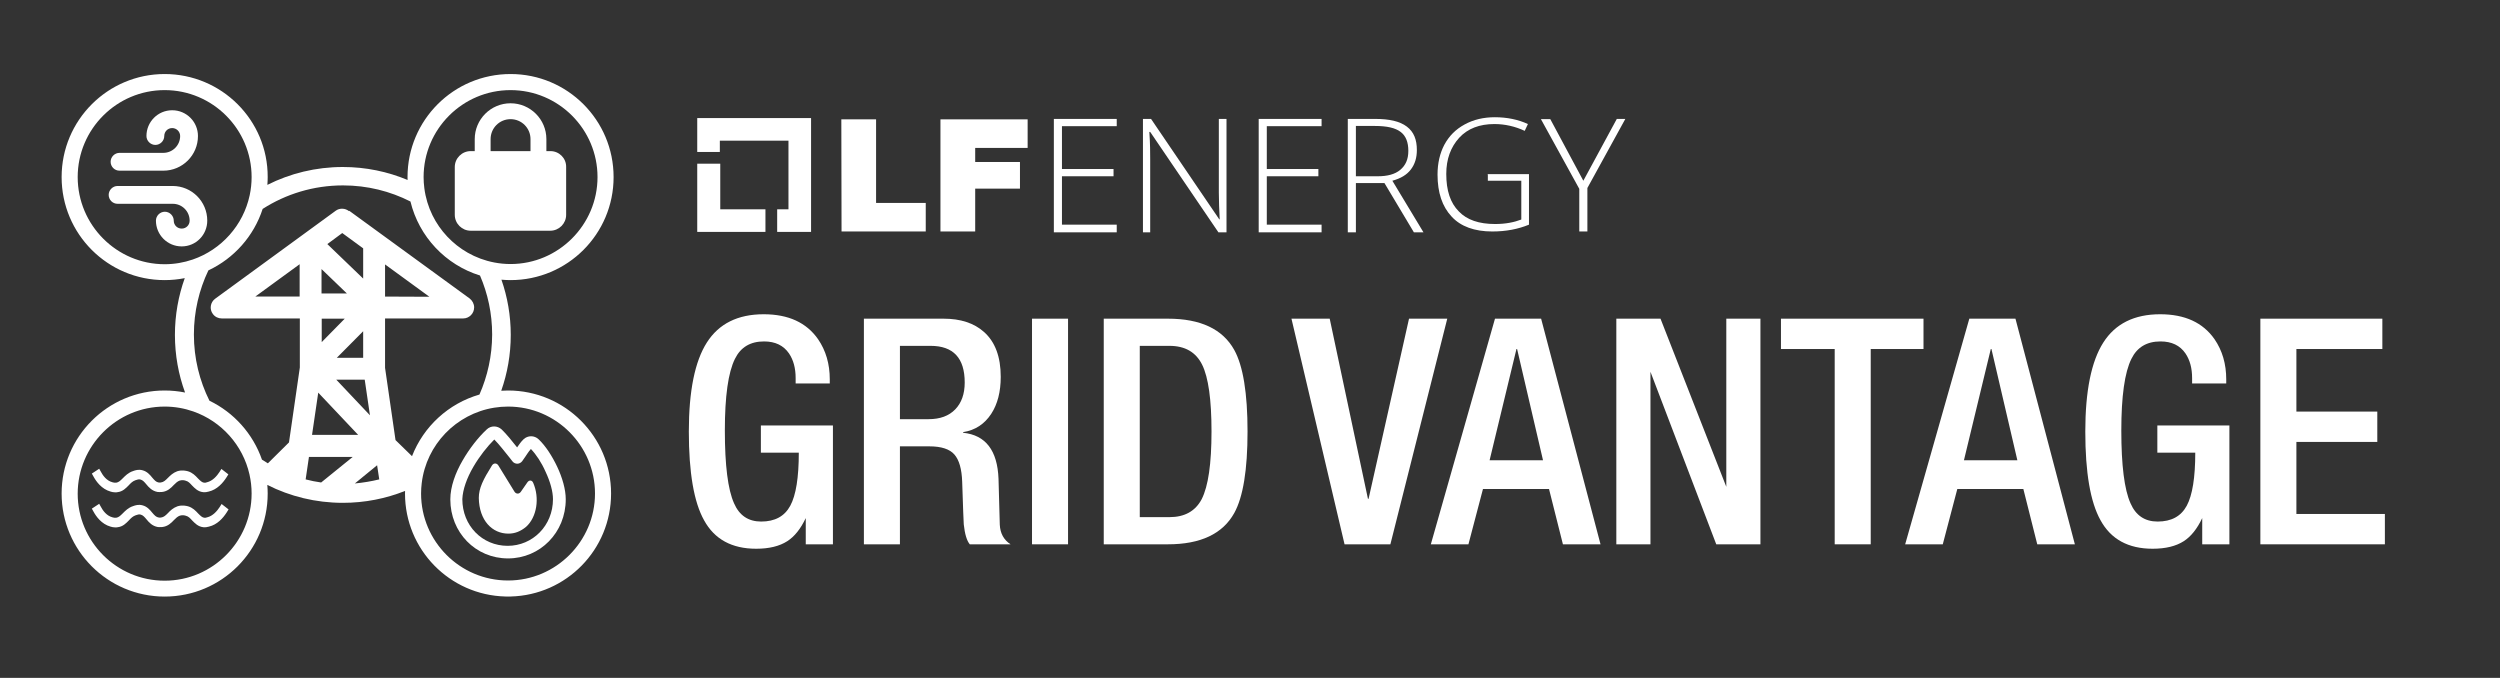 <?xml version="1.0" encoding="UTF-8"?><svg id="Layer_1" xmlns="http://www.w3.org/2000/svg" viewBox="0 0 1966.098 533.081"><rect x="0" y="0" width="1966.098" height="533.081" fill="#333333" stroke="none"/><defs><style>.cls-1{fill:none;}.cls-2{fill:#fff;}</style></defs><path class="cls-2" d="M633.679,428.069v-20.628c-4,8.45-8.83,14.5-14.492,18.143-6.167,3.977-14.329,5.965-24.487,5.965-19.16,0-32.818-7.456-40.98-22.368-8-14.247-11.995-37.527-11.995-69.836,0-31.812,4.722-55.131,14.166-69.961,9.444-14.826,24.355-22.243,44.735-22.243,19.385,0,33.633,6.548,42.746,19.634,6.128,8.947,9.196,19.471,9.196,31.562v3.231h-26.842v-4.226c0-7.785-1.739-14.247-5.219-19.385-4.311-6.295-10.854-9.443-19.634-9.443-10.772,0-18.391,4.559-22.864,13.668-5.305,10.605-7.953,29.412-7.953,56.416,0,27.338,2.399,46.394,7.207,57.162,4.14,9.611,11.266,14.414,21.374,14.414,10.768,0,18.391-4.139,22.864-12.426,4.474-8.283,6.71-22.201,6.71-41.753h-29.823v-21.374h56.665v93.447h-21.374Z"/><path class="cls-2" d="M679.405,428.069v-177.449h62.629c13.421,0,24.022,3.479,31.812,10.438,8.78,7.791,13.173,19.553,13.173,35.291,0,11.768-2.485,21.459-7.456,29.078-5.305,8.12-12.675,12.924-22.119,14.415v.497c17.727,1.825,27.004,13.918,27.835,36.285.163,8.449.497,20.465.994,36.037.33,6.795,3.146,11.929,8.45,15.408h-32.061c-2.322-2.815-3.895-8.035-4.722-15.657-.167-1.988-.583-13.172-1.243-33.552-.334-9.941-2.36-17.062-6.089-21.373-3.728-4.307-10.313-6.462-19.758-6.462h-23.113v77.044h-28.332ZM707.737,329.651h22.616c8.947,0,15.906-2.566,20.877-7.703,4.97-5.135,7.455-12.178,7.455-21.125,0-19.219-8.946-28.83-26.841-28.83h-24.107v57.658Z"/><path class="cls-2" d="M811.619,428.069v-177.449h28.332v177.449h-28.332Z"/><path class="cls-2" d="M868.031,428.069v-177.449h50.451c25.68,0,43.077,8.201,52.191,24.604,6.959,12.593,10.438,33.967,10.438,64.12,0,30.157-3.479,51.531-10.438,64.12-9.114,16.403-26.512,24.604-52.191,24.604h-50.451ZM896.363,271.993v134.703h23.362c11.929,0,20.379-4.723,25.35-14.166,5.134-10.104,7.704-27.836,7.704-53.186,0-25.016-2.446-42.498-7.331-52.439-4.89-9.941-13.464-14.912-25.723-14.912h-23.362Z"/><path class="cls-2" d="M1057.41,428.069l-41.753-177.449h30.072l30.071,141.661h.497l31.812-141.661h30.072l-44.735,177.449h-36.036Z"/><path class="cls-2" d="M1125.259,428.069l50.451-177.449h36.285l46.723,177.449h-29.574l-10.936-43.492h-51.942l-11.433,43.492h-29.574ZM1171.484,361.96h42.002l-20.38-87.481h-.497l-21.125,87.481Z"/><path class="cls-2" d="M1271.145,428.069v-177.449h34.743l51.745,132.217v-132.217h26.841v177.449h-34.743l-51.745-135.696v135.696h-26.841Z"/><path class="cls-2" d="M1442.875,428.069v-153.59h-42.25v-23.859h112.086v23.859h-41.504v153.59h-28.332Z"/><path class="cls-2" d="M1498.298,428.069l50.451-177.449h36.285l46.723,177.449h-29.574l-10.936-43.492h-51.942l-11.433,43.492h-29.574ZM1544.523,361.96h42.002l-20.38-87.481h-.497l-21.125,87.481Z"/><path class="cls-2" d="M1731.914,428.069v-20.628c-4,8.45-8.83,14.5-14.492,18.143-6.167,3.977-14.329,5.965-24.487,5.965-19.16,0-32.818-7.456-40.98-22.368-8-14.247-11.995-37.527-11.995-69.836,0-31.812,4.722-55.131,14.166-69.961,9.444-14.826,24.355-22.243,44.735-22.243,19.385,0,33.633,6.548,42.746,19.634,6.128,8.947,9.196,19.471,9.196,31.562v3.231h-26.842v-4.226c0-7.785-1.739-14.247-5.219-19.385-4.311-6.295-10.854-9.443-19.634-9.443-10.772,0-18.391,4.559-22.864,13.668-5.305,10.605-7.953,29.412-7.953,56.416,0,27.338,2.399,46.394,7.207,57.162,4.14,9.611,11.266,14.414,21.374,14.414,10.768,0,18.391-4.139,22.864-12.426,4.474-8.283,6.71-22.201,6.71-41.753h-29.823v-21.374h56.665v93.447h-21.374Z"/><path class="cls-2" d="M1777.64,428.069v-177.449h95.932v23.859h-67.6v49.208h63.624v23.858h-63.624v56.664h69.588v23.859h-97.92Z"/><polygon class="cls-1" points="245.4 341.985 281.65 341.985 250.274 308.781 245.4 341.985"/><path class="cls-1" d="M377.061,310.284c6.357-14.425,9.932-30.379,9.991-47.198,0-16.488-3.415-32.181-9.566-46.421-27.02-8.37-47.957-30.492-54.687-58.195-15.929-8.097-33.949-12.666-53.029-12.666-23.268,0-44.962,6.79-63.208,18.494-6.943,21.408-22.54,38.893-42.681,48.341-7.301,15.284-11.394,32.391-11.394,50.447,0,18.678,4.41,36.351,12.227,52.047,19.233,9.29,34.208,25.961,41.3,46.339,1.531.999,3.078,1.975,4.657,2.903l16.602-16.45,8.53-58.946v-38.536h-61.383c-2.742,0-5.331-1.219-7.006-3.503-2.894-3.808-1.98-9.291,1.828-12.033l94.74-69.151c3.046-2.285,7.463-2.132,10.51.305l.152-.305,94.74,68.998c2.132,1.675,3.503,4.265,3.503,7.006,0,4.874-3.96,8.682-8.682,8.682h-61.383v38.84l8.225,56.813,12.974,12.652c9.093-23.373,28.702-41.458,53.04-48.465Z"/><polygon class="cls-1" points="252.863 230.796 272.816 230.796 252.863 211.604 252.863 230.796"/><path class="cls-1" d="M363.596,392.553c0,20.867,15.688,36.708,35.642,36.708,19.649,0,35.642-15.841,35.642-36.708,0-5.94-2.132-13.708-5.788-21.476-3.199-7.311-7.463-13.708-11.576-17.973-.762.914-1.828,2.132-2.894,3.808-.457.762-1.066,1.523-1.523,2.285-.914,1.371-1.828,2.589-2.437,3.503-.914,1.219-2.437,1.98-3.808,1.98s-2.894-.609-3.808-1.828c-.609-.762-1.371-1.828-2.132-2.742-3.96-4.874-8.377-10.662-12.185-14.47-5.483,5.483-11.576,13.099-16.45,21.476-5.179,8.834-8.377,17.973-8.682,25.436ZM386.9,366.051c1.371-2.132,3.808-1.98,5.026,0,3.351,5.483,9.291,15.231,12.642,20.562,1.219,1.98,3.656,2.132,5.026.152l5.179-7.463c1.371-1.98,3.656-1.828,4.569.457,5.179,11.881,2.894,26.96-5.636,34.575-4.265,3.503-8.682,5.331-13.861,5.331-12.794,0-23-10.357-23.304-28.026,0-7.768,3.503-14.622,10.357-25.589Z"/><polygon class="cls-1" points="257.432 191.955 285.611 219.067 285.611 195.306 269.161 183.273 257.432 191.955"/><polygon class="cls-1" points="302.822 233.233 337.702 233.385 302.822 207.948 302.822 233.233"/><polygon class="cls-1" points="235.651 207.796 200.771 233.233 235.651 233.233 235.651 207.796"/><path class="cls-1" d="M367.547,327.72c-12.866,6.845-23.3,17.668-29.642,30.813-3.202,6.637-5.344,13.868-6.251,21.467-.319,2.671-.502,5.383-.502,8.137,0,37.622,30.615,68.389,68.389,68.389,37.622,0,68.389-30.767,68.389-68.389s-30.615-68.389-68.389-68.389c-3.7,0-7.329.305-10.87.873-7.523,1.207-14.633,3.646-21.125,7.1ZM406.7,351.886l.152-.305c1.371-1.98,3.199-4.569,4.874-6.093,3.351-3.199,8.53-3.199,11.88,0,5.483,5.179,10.662,13.251,14.622,21.629,3.96,8.377,6.702,17.668,6.702,25.589,0,26.046-20.105,46.456-45.39,46.456-25.589,0-45.39-20.41-45.39-46.456,0-10.053,4.112-21.019,9.596-30.463,5.483-9.596,12.49-18.43,19.039-24.523,3.351-3.199,8.377-3.046,11.728,0,3.808,3.656,8.377,9.291,12.185,14.165Z"/><path class="cls-1" d="M196.377,153.483c.977-4.596,1.5-9.354,1.5-14.228,0-37.622-30.615-68.389-68.389-68.389-37.622,0-68.389,30.615-68.389,68.389s30.768,68.541,68.389,68.541c7.737,0,15.166-1.316,22.101-3.703,22.536-7.755,39.77-26.996,44.788-50.611ZM93.999,120.215h34.423c7.311,0,13.251-5.94,13.251-13.251,0-3.503-2.894-6.245-6.245-6.245-3.503,0-6.245,2.742-6.245,6.245,0,3.808-3.199,7.006-7.006,7.006s-7.006-3.199-7.006-7.006c0-11.119,8.987-20.258,20.258-20.258s20.258,9.139,20.258,20.258c0,15.079-12.185,27.264-27.264,27.264h-34.423c-3.96,0-7.006-3.199-7.006-7.006s3.199-7.006,7.006-7.006ZM122.634,173.525c0-3.808,3.199-7.006,7.006-7.006s7.006,3.199,7.006,7.006c0,3.503,2.742,6.245,6.245,6.245s6.245-2.742,6.245-6.245c0-7.311-5.94-13.251-13.251-13.251h-43.41c-3.96,0-7.006-3.199-7.006-7.006s3.199-7.006,7.006-7.006h43.257c15.079,0,27.264,12.185,27.264,27.264,0,11.119-8.834,20.258-20.106,20.258s-20.258-9.139-20.258-20.258Z"/><path class="cls-1" d="M152.037,323.585c-7.062-2.475-14.645-3.838-22.549-3.838-37.774,0-68.389,30.92-68.389,68.541s30.615,68.389,68.389,68.389,68.389-30.92,68.389-68.541c0-5.133-.588-10.131-1.669-14.948-5.18-23.102-22.088-41.864-44.172-49.603ZM78.006,368.64l1.371,2.437c1.371,2.589,4.265,7.006,9.139,8.225,1.066.305,1.828.457,2.894.305,1.828-.305,3.046-1.371,5.026-3.351s4.417-4.569,8.225-5.788c1.675-.609,4.265-1.523,7.463-.609,3.503.914,5.788,3.503,7.616,5.788,1.828,2.132,3.046,3.503,5.026,3.808.152,0,.914.152,1.675,0,2.285-.305,3.656-1.675,5.483-3.503,1.98-1.98,4.112-4.112,7.463-5.331,3.808-1.219,7.159-.305,8.377,0,3.656,1.066,5.94,3.503,7.92,5.636,1.98,1.98,3.046,3.046,4.722,3.351.762.152,1.371,0,2.285-.305,4.569-1.066,7.92-5.026,9.9-8.073l1.523-2.437,5.483,4.265-1.523,2.437c-2.742,4.265-7.311,9.596-14.013,11.119-1.219.305-2.437.609-4.265.457-4.265-.457-6.702-3.199-8.834-5.331-1.523-1.675-2.894-3.199-4.874-3.656-.762-.305-2.742-.762-4.722-.152-1.828.609-3.199,1.98-4.722,3.503-2.132,2.285-4.874,5.026-9.291,5.483-1.523.152-2.589,0-3.351,0-4.417-.762-7.006-3.656-8.987-6.093-1.523-1.828-2.742-3.199-4.417-3.656-1.371-.457-2.589,0-3.96.457-2.285.762-3.808,2.285-5.483,4.112-2.132,2.132-4.569,4.874-8.834,5.331-.609.152-1.066.152-1.523.152-1.523,0-2.742-.305-3.808-.609-7.159-1.98-11.424-8.073-13.404-11.728l-1.371-2.437,5.788-3.808ZM178.229,403.063c-2.742,4.265-7.311,9.596-14.013,11.119-1.219.305-2.437.609-4.265.457-4.265-.457-6.702-3.199-8.834-5.331-1.523-1.676-2.894-3.199-4.874-3.656-.762-.305-2.742-.762-4.722-.152-1.828.609-3.199,1.98-4.722,3.503-2.132,2.285-4.874,5.026-9.291,5.483-1.523.152-2.589,0-3.351,0-4.417-.762-7.006-3.656-8.987-6.093-1.523-1.828-2.742-3.199-4.417-3.656-1.371-.457-2.589,0-3.96.457-2.285.762-3.808,2.285-5.483,4.113-2.132,2.132-4.569,4.874-8.834,5.331-.762.152-1.219.152-1.675.152-1.523,0-2.742-.305-3.808-.609-7.159-1.98-11.424-8.073-13.404-11.728l-1.371-2.437,5.788-3.808,1.371,2.437c1.371,2.589,4.265,7.007,9.139,8.225,1.066.305,1.828.457,2.894.305,1.828-.305,3.046-1.371,5.026-3.351,1.98-1.98,4.417-4.569,8.225-5.788,1.675-.609,4.265-1.523,7.463-.609,3.503.914,5.788,3.503,7.616,5.788,1.828,2.132,3.046,3.503,5.179,3.808.152,0,.762.152,1.675,0,2.285-.305,3.656-1.676,5.483-3.503,1.828-1.98,4.112-4.112,7.463-5.331,3.808-1.219,7.159-.305,8.377,0,3.656,1.066,5.94,3.503,7.92,5.636,1.98,1.98,3.046,3.046,4.722,3.351.762.152,1.219,0,2.285-.305,4.569-1.066,7.92-5.026,9.9-8.073l1.523-2.437,5.483,4.265-1.523,2.437Z"/><polygon class="cls-1" points="253.015 250.596 253.015 269.026 271.141 250.596 253.015 250.596"/><path class="cls-1" d="M240.373,377.017c3.96,1.066,8.073,1.828,12.185,2.437l24.827-20.105h-34.423l-2.589,17.668Z"/><polygon class="cls-1" points="290.942 326.601 286.829 298.575 264.439 298.575 290.942 326.601"/><polygon class="cls-1" points="285.611 281.364 285.611 260.497 264.896 281.364 285.611 281.364"/><path class="cls-1" d="M279.061,380.216c6.55-.609,12.947-1.675,19.192-3.199l-1.675-11.119-17.516,14.318Z"/><path class="cls-1" d="M469.911,139.255c0-37.622-30.615-68.389-68.389-68.389s-68.389,30.768-68.389,68.389c0,2.942.208,5.835.571,8.682.962,7.544,3.148,14.715,6.373,21.296,6.065,12.376,15.765,22.664,27.707,29.471,6.421,3.66,13.486,6.309,20.989,7.73,4.132.783,8.39,1.21,12.748,1.21,37.622,0,68.389-30.768,68.389-68.389ZM373.143,181.446h-2.998c-6.854,0-12.49-5.636-12.49-12.49v-37.622c0-6.854,5.636-12.49,12.49-12.49h3.199v-9.444c0-15.536,12.642-28.178,28.178-28.178s28.178,12.642,28.178,28.178v9.444h3.199c6.854,0,12.49,5.636,12.337,12.49v37.622c0,6.854-5.636,12.49-12.49,12.49h-59.603Z"/><path class="cls-1" d="M1107.568,118.674c0-6.705-1.844-11.735-6.035-14.92s-10.729-4.694-20.284-4.694h-14.92v39.562h17.099c7.544,0,13.578-1.509,17.769-5.029,4.191-3.52,6.37-8.214,6.37-14.92Z"/><path class="cls-1" d="M401.522,93.713c-8.682,0-15.688,7.006-15.688,15.688v9.444h31.377v-9.444c0-8.682-7.006-15.688-15.688-15.688Z"/><polygon class="cls-2" points="566.442 128.732 548.337 128.732 548.337 182.376 601.98 182.376 601.98 164.606 566.442 164.606 566.442 128.732"/><polygon class="cls-2" points="548.337 119.512 566.106 119.512 566.106 110.628 620.085 110.628 620.085 164.606 611.2 164.606 611.2 182.376 637.854 182.376 637.854 92.858 548.337 92.858 548.337 119.512"/><polygon class="cls-2" points="688.983 93.864 661.658 93.864 661.826 182.04 728.042 182.04 728.042 159.577 688.983 159.577 688.983 93.864"/><polygon class="cls-2" points="739.609 182.04 766.933 182.04 766.933 148.346 802.137 148.346 802.137 127.391 766.933 127.391 766.933 116.327 808.172 116.327 808.172 93.864 739.609 93.864 739.609 182.04"/><polygon class="cls-2" points="828.791 182.711 878.243 182.711 878.243 176.676 835.161 176.676 835.161 138.623 875.729 138.623 875.729 132.923 835.161 132.923 835.161 99.229 878.243 99.229 878.243 93.529 828.791 93.529 828.791 182.711"/><path class="cls-2" d="M958.541,93.529v58.002c0,6.705.335,13.578.671,20.954h-.335l-53.643-78.956h-6.37v89.182h5.7v-57.667c0-4.861,0-11.734-.671-21.29h.671l53.643,78.956h6.37l-0-89.182h-6.035Z"/><polygon class="cls-2" points="989.888 182.711 1039.341 182.711 1039.341 176.676 996.258 176.676 996.258 138.623 1036.826 138.623 1036.826 132.923 996.258 132.923 996.258 99.229 1039.341 99.229 1039.341 93.529 989.888 93.529 989.888 182.711"/><path class="cls-2" d="M1109.58,133.259c3.185-4.191,4.694-9.22,4.694-15.255,0-8.214-2.347-14.249-7.879-18.44-5.532-4.191-13.746-6.035-24.81-6.035h-21.625v89.182h6.37v-38.724h22.463l23.134,38.724h7.544l-24.475-40.568c6.705-1.844,11.399-4.694,14.584-8.885ZM1083.429,138.623h-17.099v-39.562h14.92c9.555,0,16.093,1.509,20.284,4.694s6.035,8.214,6.035,14.92-2.179,11.399-6.37,14.92c-4.191,3.52-10.226,5.029-17.769,5.029Z"/><path class="cls-2" d="M1169.761,137.114h.335v5.029h26.319v30.51c-5.7,2.179-12.405,3.52-20.619,3.52-12.573,0-22.128-3.185-28.498-9.89-6.705-6.705-9.891-16.428-9.891-29.504,0-11.735,3.52-21.122,10.226-28.498,6.705-7.208,15.925-10.729,27.66-10.729,8.214,0,16.261,1.844,23.804,5.364l2.515-5.364c-7.544-3.52-16.428-5.364-25.983-5.364-8.885,0-16.764,1.844-23.804,5.7-7.041,3.856-12.07,8.885-15.925,15.925-3.52,6.705-5.364,14.584-5.364,23.469,0,14.249,3.688,25.145,11.064,33.024,7.208,7.879,18.104,11.735,32.018,11.735,10.729,0,20.284-1.844,28.833-5.364v-39.73h-32.689v.168Z"/><polygon class="cls-2" points="1271.516 93.529 1245.197 142.143 1219.214 93.697 1211.838 93.697 1242.012 148.513 1242.012 182.04 1248.382 182.04 1248.382 147.843 1278.221 93.529 1271.516 93.529"/><path class="cls-2" d="M397.467,469.115c.692.017,1.379.052,2.075.052s1.383-.035,2.075-.052c-.692.017-1.379.052-2.075.052s-1.383-.035-2.075-.052Z"/><path class="cls-2" d="M129.488,58.223c-44.752,0-81.031,36.279-81.031,81.031,0-44.78,36.403-81.031,81.031-81.031Z"/><path class="cls-2" d="M93.999,134.228h34.423c15.079,0,27.264-12.185,27.264-27.264,0-11.119-8.987-20.258-20.258-20.258s-20.258,9.139-20.258,20.258c0,3.808,3.199,7.006,7.006,7.006s7.006-3.199,7.006-7.006c0-3.503,2.742-6.245,6.245-6.245,3.351,0,6.245,2.742,6.245,6.245,0,7.311-5.94,13.251-13.251,13.251h-34.423c-3.808,0-7.006,3.199-7.006,7.006s3.046,7.006,7.006,7.006Z"/><path class="cls-2" d="M162.998,173.525c0-15.079-12.185-27.264-27.264-27.264h-43.257c-3.808,0-7.006,3.199-7.006,7.006s3.046,7.006,7.006,7.006h43.41c7.311,0,13.251,5.94,13.251,13.251,0,3.503-2.742,6.245-6.245,6.245s-6.245-2.742-6.245-6.245c0-3.808-3.199-7.006-7.006-7.006s-7.006,3.199-7.006,7.006c0,11.119,8.987,20.258,20.258,20.258s20.106-9.139,20.106-20.258Z"/><path class="cls-2" d="M48.457,388.136c0,44.752,36.279,81.031,81.031,81.031-44.78,0-81.031-36.403-81.031-81.031Z"/><path class="cls-2" d="M129.488,307.105c-44.752,0-81.031,36.279-81.031,81.031,0-44.628,36.251-81.031,81.031-81.031Z"/><path class="cls-2" d="M482.553,139.255c0-44.78-36.251-81.031-81.031-81.031s-81.031,36.251-81.031,81.031c0,.766.037,1.522.058,2.283-15.682-6.57-32.889-10.203-50.931-10.203-21.35,0-41.51,5.068-59.352,14.056.152-2.028.254-4.069.254-6.135.152-44.78-36.251-81.031-81.031-81.031-44.628,0-81.031,36.251-81.031,81.031s36.251,81.031,81.031,81.031c5.414,0,10.7-.541,15.816-1.552-5.008,13.948-7.743,28.981-7.743,44.657,0,15.919,2.815,31.178,7.972,45.307-5.186-1.04-10.55-1.593-16.045-1.593-44.78,0-81.031,36.403-81.031,81.031s36.251,81.031,81.031,81.031,81.031-36.251,81.031-81.031v-0c0-.018-.001-.035-.001-.052-.001-2.264-.118-4.5-.301-6.716,17.854,9.003,38.031,14.08,59.4,14.08,17.296,0,33.81-3.326,48.945-9.366-.017.685-.052,1.366-.052,2.055,0,44.085,35.14,79.876,78.957,80.979.692.017,1.379.052,2.075.052s1.383-.035,2.075-.052c43.817-1.103,78.957-36.894,78.957-80.979,0-44.78-36.251-81.031-81.031-81.031-1.799,0-3.578.079-5.347.195,4.839-13.737,7.48-28.512,7.48-43.909,0-15.221-2.587-29.835-7.33-43.439,2.367.208,4.757.334,7.178.334,44.78,0,81.031-36.251,81.031-81.031ZM129.488,207.796c-37.622,0-68.389-30.768-68.389-68.541s30.768-68.389,68.389-68.389c37.774,0,68.389,30.768,68.389,68.389,0,4.874-.524,9.632-1.5,14.228-5.018,23.615-22.252,42.856-44.788,50.611-6.935,2.387-14.364,3.703-22.101,3.703ZM129.488,456.678c-37.774,0-68.389-30.767-68.389-68.389s30.615-68.541,68.389-68.541c7.904,0,15.487,1.363,22.549,3.838,22.085,7.74,38.992,26.501,44.172,49.603,1.08,4.817,1.669,9.815,1.669,14.948,0,37.622-30.615,68.541-68.389,68.541ZM252.558,379.454c-4.112-.609-8.225-1.371-12.185-2.437l2.589-17.668h34.423l-24.827,20.105ZM285.611,281.364h-20.715l20.715-20.867v20.867ZM286.829,298.575l4.112,28.026-26.503-28.026h22.39ZM253.015,269.026v-18.43h18.125l-18.125,18.43ZM285.611,219.067l-28.178-27.112,11.728-8.682,16.45,12.033v23.761ZM272.816,230.796h-19.953v-19.192l19.953,19.192ZM281.65,341.985h-36.251l4.874-33.205,31.377,33.205ZM279.061,380.216l17.516-14.318,1.675,11.119c-6.245,1.523-12.642,2.589-19.192,3.199ZM311.047,346.098l-8.225-56.813v-38.84h61.383c4.722,0,8.682-3.808,8.682-8.682,0-2.742-1.371-5.331-3.503-7.006l-94.74-68.998-.152.305c-3.046-2.437-7.463-2.589-10.51-.305l-94.74,69.151c-3.808,2.742-4.722,8.225-1.828,12.033,1.675,2.285,4.265,3.503,7.006,3.503h61.383v38.536l-8.53,58.946-16.602,16.45c-1.579-.928-3.126-1.904-4.657-2.903-7.092-20.377-22.067-37.049-41.3-46.339-7.817-15.697-12.227-33.37-12.227-52.047,0-18.057,4.092-35.163,11.394-50.447,20.141-9.448,35.738-26.933,42.681-48.341,18.245-11.704,39.939-18.494,63.208-18.494,19.08,0,37.1,4.569,53.029,12.666,6.73,27.704,27.666,49.825,54.687,58.195,6.151,14.24,9.566,29.933,9.566,46.421-.059,16.819-3.634,32.773-9.991,47.198-24.337,7.007-43.947,25.092-53.04,48.465l-12.974-12.652ZM302.822,233.233v-25.284l34.88,25.437-34.88-.152ZM235.651,207.796v25.436h-34.88l34.88-25.436ZM399.542,319.747c37.774,0,68.389,30.768,68.389,68.389s-30.768,68.389-68.389,68.389c-37.774,0-68.389-30.767-68.389-68.389,0-2.754.183-5.466.502-8.137.907-7.599,3.049-14.83,6.251-21.467,6.342-13.145,16.775-23.968,29.642-30.813,6.492-3.454,13.602-5.893,21.125-7.1,3.541-.568,7.169-.873,10.87-.873ZM388.774,206.434c-7.503-1.421-14.568-4.07-20.989-7.73-11.942-6.807-21.641-17.095-27.707-29.471-3.226-6.582-5.411-13.753-6.373-21.296-.363-2.847-.571-5.74-.571-8.682,0-37.622,30.615-68.389,68.389-68.389s68.389,30.768,68.389,68.389-30.768,68.389-68.389,68.389c-4.359,0-8.616-.427-12.748-1.21Z"/><path class="cls-2" d="M399.846,419.666c5.179,0,9.596-1.828,13.861-5.331,8.53-7.616,10.814-22.695,5.636-34.575-.914-2.285-3.199-2.437-4.569-.457l-5.179,7.463c-1.371,1.98-3.808,1.828-5.026-.152-3.351-5.331-9.291-15.079-12.642-20.562-1.219-1.98-3.656-2.132-5.026,0-6.854,10.967-10.357,17.821-10.357,25.589.305,17.668,10.51,28.026,23.304,28.026Z"/><path class="cls-2" d="M382.787,337.72c-6.55,6.093-13.556,14.927-19.039,24.523-5.483,9.443-9.596,20.41-9.596,30.463,0,26.046,19.801,46.456,45.39,46.456,25.284,0,45.39-20.41,45.39-46.456,0-7.92-2.742-17.212-6.702-25.589-3.96-8.377-9.139-16.45-14.622-21.629-3.351-3.199-8.53-3.199-11.88,0-1.675,1.523-3.503,4.112-4.874,6.093l-.152.305c-3.808-4.874-8.377-10.51-12.185-14.165-3.351-3.046-8.377-3.199-11.728,0ZM400.913,360.111c.762.914,1.523,1.98,2.132,2.742.914,1.219,2.437,1.828,3.808,1.828s2.894-.762,3.808-1.98c.609-.914,1.523-2.132,2.437-3.503.457-.762,1.066-1.523,1.523-2.285,1.066-1.675,2.132-2.894,2.894-3.808,4.112,4.265,8.377,10.662,11.576,17.973,3.656,7.768,5.788,15.536,5.788,21.476,0,20.867-15.993,36.708-35.642,36.708-19.953,0-35.642-15.841-35.642-36.708.305-7.463,3.503-16.602,8.682-25.436,4.874-8.377,10.967-15.993,16.45-21.476,3.808,3.808,8.225,9.596,12.185,14.47Z"/><path class="cls-2" d="M86.993,386.613c1.066.305,2.285.609,3.808.609.457,0,.914,0,1.523-.152,4.265-.457,6.702-3.199,8.834-5.331,1.675-1.828,3.199-3.351,5.483-4.112,1.371-.457,2.589-.914,3.96-.457,1.675.457,2.894,1.828,4.417,3.656,1.98,2.437,4.569,5.331,8.987,6.093.762,0,1.828.152,3.351,0,4.417-.457,7.159-3.199,9.291-5.483,1.523-1.523,2.894-2.894,4.722-3.503,1.98-.609,3.96-.152,4.722.152,1.98.457,3.351,1.98,4.874,3.656,2.132,2.132,4.569,4.874,8.834,5.331,1.828.152,3.046-.152,4.265-.457,6.702-1.523,11.271-6.854,14.013-11.119l1.523-2.437-5.483-4.265-1.523,2.437c-1.98,3.046-5.331,7.007-9.9,8.073-.914.305-1.523.457-2.285.305-1.675-.305-2.742-1.371-4.722-3.351-1.98-2.132-4.265-4.569-7.92-5.636-1.219-.305-4.569-1.219-8.377,0-3.351,1.219-5.483,3.351-7.463,5.331-1.828,1.828-3.199,3.199-5.483,3.503-.762.152-1.523,0-1.675,0-1.98-.305-3.199-1.675-5.026-3.808-1.828-2.285-4.112-4.874-7.616-5.788-3.199-.914-5.788,0-7.463.609-3.808,1.219-6.245,3.808-8.225,5.788s-3.199,3.046-5.026,3.351c-1.066.152-1.828,0-2.894-.305-4.874-1.219-7.768-5.636-9.139-8.225l-1.371-2.437-5.788,3.808,1.371,2.437c1.98,3.656,6.245,9.748,13.404,11.728Z"/><path class="cls-2" d="M172.746,398.798c-1.98,3.046-5.331,7.007-9.9,8.073-1.066.305-1.523.457-2.285.305-1.675-.305-2.742-1.371-4.722-3.351-1.98-2.132-4.265-4.569-7.92-5.636-1.219-.305-4.569-1.219-8.377,0-3.351,1.219-5.636,3.351-7.463,5.331-1.828,1.828-3.199,3.199-5.483,3.503-.914.152-1.523,0-1.675,0-2.132-.305-3.351-1.676-5.179-3.808-1.828-2.285-4.112-4.874-7.616-5.788-3.199-.914-5.788,0-7.463.609-3.808,1.219-6.245,3.808-8.225,5.788-1.98,1.98-3.199,3.046-5.026,3.351-1.066.152-1.828,0-2.894-.305-4.874-1.219-7.768-5.636-9.139-8.225l-1.371-2.437-5.788,3.808,1.371,2.437c1.98,3.656,6.245,9.748,13.404,11.728,1.066.305,2.285.609,3.808.609.457,0,.914,0,1.675-.152,4.265-.457,6.702-3.199,8.834-5.331,1.675-1.828,3.199-3.351,5.483-4.113,1.371-.457,2.589-.914,3.96-.457,1.675.457,2.894,1.828,4.417,3.656,1.98,2.437,4.569,5.331,8.987,6.093.762,0,1.828.152,3.351,0,4.417-.457,7.159-3.199,9.291-5.483,1.523-1.523,2.894-2.894,4.722-3.503,1.98-.609,3.96-.152,4.722.152,1.98.457,3.351,1.98,4.874,3.656,2.132,2.132,4.569,4.874,8.834,5.331,1.828.152,3.046-.152,4.265-.457,6.702-1.523,11.271-6.854,14.013-11.119l1.523-2.437-5.483-4.265-1.523,2.437Z"/><path class="cls-2" d="M445.236,168.956v-37.622c.152-6.854-5.483-12.49-12.337-12.49h-3.199v-9.444c0-15.536-12.642-28.178-28.178-28.178s-28.178,12.642-28.178,28.178v9.444h-3.199c-6.854,0-12.49,5.636-12.49,12.49v37.622c0,6.854,5.636,12.49,12.49,12.49h62.601c6.854,0,12.49-5.636,12.49-12.49ZM417.21,118.845h-31.377v-9.444c0-8.682,7.006-15.688,15.688-15.688s15.688,7.006,15.688,15.688v9.444Z"/></svg>